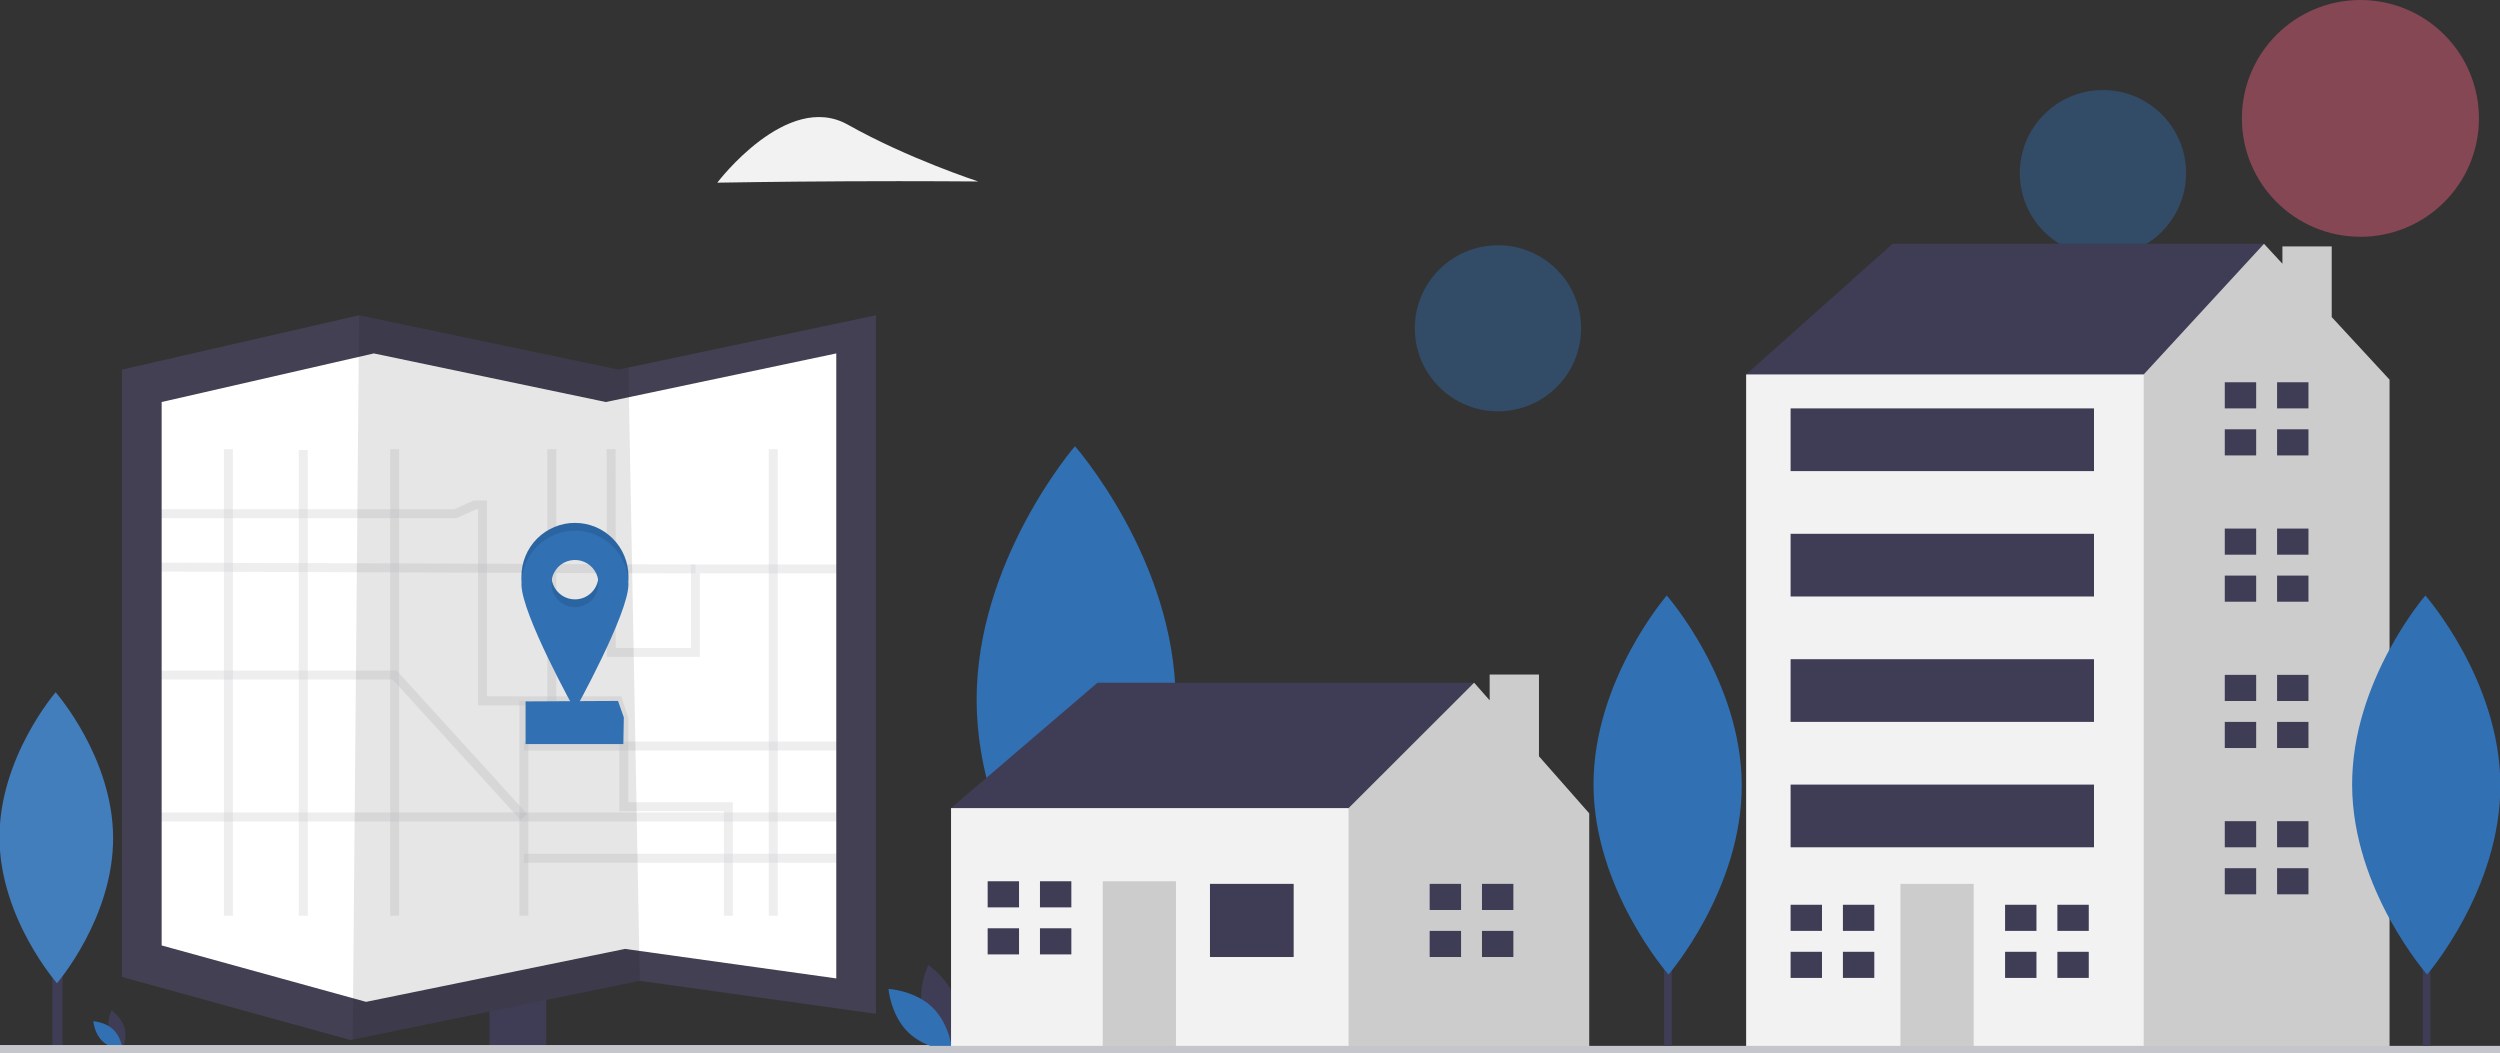 <svg width="833" height="351" viewBox="0 0 833 351" fill="none" xmlns="http://www.w3.org/2000/svg">
<rect x="0" y="0" width="833" height="351" fill="#333333" stroke="none"/>
<g clip-path="url(#clip0)">
<path d="M36.36 343.879C37.339 347.493 40.692 349.731 40.692 349.731C40.692 349.731 42.458 346.11 41.479 342.496C40.5 338.882 37.147 336.644 37.147 336.644C37.147 336.644 35.382 340.265 36.36 343.879Z" fill="#3F3D56"/>
<path d="M37.799 343.103C40.485 345.714 40.813 349.728 40.813 349.728C40.813 349.728 36.786 349.508 34.1 346.897C31.414 344.286 31.086 340.272 31.086 340.272C31.086 340.272 35.113 340.491 37.799 343.103Z" fill="#3070B3"/>
<path d="M20.824 247.445H17.43V349.049H20.824V247.445Z" fill="#3F3D56"/>
<path d="M37.693 279.046C37.816 305.815 18.986 327.602 18.986 327.602C18.986 327.602 -0.044 305.989 -0.167 279.221C-0.291 252.453 18.539 230.666 18.539 230.666C18.539 230.666 37.569 252.278 37.693 279.046Z" fill="#427DBC"/>
<path d="M391.737 233.314C391.953 280.142 358.965 318.257 358.965 318.257C358.965 318.257 325.627 280.447 325.411 233.619C325.195 186.791 358.183 148.676 358.183 148.676C358.183 148.676 391.521 186.485 391.737 233.314Z" fill="#3070B3"/>
<path d="M128.831 266.751H163.091V258.492H181.992V266.751H217.433V303.327H181.992V349.341H163.091V303.327H128.831L111.111 283.269L128.831 266.751Z" fill="#3F3D56"/>
<g clip-path="url(#clip1)">
<path d="M291.87 105.049V337.8L213.18 326.809L117.522 346.37L116.752 346.528L40.641 325.516V123.152L119.654 105.049L206.084 123.152L209.371 122.457L291.87 105.049Z" fill="#444053"/>
<path d="M278.647 117.76V326.01L208.242 316.177L122.653 333.678L121.963 333.817L53.864 315.019V133.955L124.563 117.76L201.892 133.955L204.833 133.335L278.647 117.76Z" fill="white"/>
<path opacity="0.1" d="M213.179 326.809L117.522 346.37L119.654 105.049L206.084 123.152L209.371 122.457L213.179 326.809Z" fill="black"/>
<g opacity="0.3">
<path opacity="0.3" d="M203.627 149.659L203.666 217.384H231.723V189.583H279.776L285.42 182.329" stroke="#444053" stroke-width="3" stroke-miterlimit="10"/>
<path opacity="0.3" d="M47.414 171.157H151.743L158.193 168.247H160.773V233.547H205.923L207.858 239.366V268.783H242.688V305.15" stroke="#444053" stroke-width="3" stroke-miterlimit="10"/>
<path opacity="0.3" d="M174.554 305.15V233.547" stroke="#444053" stroke-width="3" stroke-miterlimit="10"/>
<path opacity="0.3" d="M285.42 285.967H174.554" stroke="#444053" stroke-width="3" stroke-miterlimit="10"/>
<path opacity="0.3" d="M257.652 149.659V305.15" stroke="#444053" stroke-width="3" stroke-miterlimit="10"/>
<path opacity="0.3" d="M47.091 272.222H285.42" stroke="#444053" stroke-width="3" stroke-miterlimit="10"/>
<path opacity="0.3" d="M76.097 305.15V149.659" stroke="#444053" stroke-width="3" stroke-miterlimit="10"/>
<path opacity="0.3" d="M131.496 149.659V305.15" stroke="#444053" stroke-width="3" stroke-miterlimit="10"/>
<path opacity="0.3" d="M47.414 188.936L231.723 189.583" stroke="#444053" stroke-width="3" stroke-miterlimit="10"/>
<path opacity="0.3" d="M101.055 149.941V305.15" stroke="#444053" stroke-width="3" stroke-miterlimit="10"/>
<path opacity="0.3" d="M47.091 224.922H131.496L174.554 272.222" stroke="#444053" stroke-width="3" stroke-miterlimit="10"/>
<path opacity="0.3" d="M183.88 149.659V233.547" stroke="#444053" stroke-width="3" stroke-miterlimit="10"/>
<path opacity="0.3" d="M174.554 248.572H285.42" stroke="#444053" stroke-width="3" stroke-miterlimit="10"/>
</g>
<path d="M207.697 247.932H175.124V233.708L205.923 233.547L207.858 239.042L207.697 247.932Z" fill="#3070B3"/>
<path d="M191.572 174.228C186.844 174.228 182.309 176.11 178.966 179.462C175.622 182.813 173.744 187.358 173.744 192.098C173.744 201.967 191.572 234.032 191.572 234.032C191.572 234.032 209.4 201.98 209.4 192.098C209.4 187.358 207.522 182.813 204.178 179.462C200.835 176.11 196.3 174.228 191.572 174.228V174.228ZM191.572 199.72C190.021 199.72 188.504 199.259 187.214 198.395C185.925 197.532 184.919 196.304 184.326 194.867C183.732 193.431 183.577 191.85 183.879 190.325C184.182 188.8 184.929 187.399 186.026 186.299C187.123 185.2 188.52 184.451 190.042 184.148C191.563 183.844 193.14 184 194.573 184.595C196.007 185.19 197.232 186.198 198.093 187.491C198.955 188.784 199.415 190.304 199.415 191.859C199.414 193.943 198.588 195.942 197.117 197.416C195.646 198.889 193.652 199.717 191.572 199.717V199.72Z" fill="#3070B3"/>
<path opacity="0.1" d="M191.572 174.228C186.844 174.228 182.309 176.11 178.966 179.462C175.622 182.813 173.744 187.358 173.744 192.098C173.744 201.967 191.572 234.032 191.572 234.032C191.572 234.032 209.4 201.98 209.4 192.098C209.4 187.358 207.522 182.813 204.178 179.462C200.835 176.11 196.3 174.228 191.572 174.228V174.228ZM191.572 199.72C190.021 199.72 188.504 199.259 187.214 198.395C185.925 197.532 184.919 196.304 184.326 194.867C183.732 193.431 183.577 191.85 183.879 190.325C184.182 188.8 184.929 187.399 186.026 186.299C187.123 185.2 188.52 184.451 190.042 184.148C191.563 183.844 193.14 184 194.573 184.595C196.007 185.19 197.232 186.198 198.093 187.491C198.955 188.784 199.415 190.304 199.415 191.859C199.414 193.943 198.588 195.942 197.117 197.416C195.646 198.889 193.652 199.717 191.572 199.717V199.72Z" fill="black"/>
<path d="M191.572 176.814C186.844 176.814 182.309 178.696 178.966 182.048C175.622 185.399 173.744 189.944 173.744 194.684C173.744 204.553 191.572 236.618 191.572 236.618C191.572 236.618 209.4 204.566 209.4 194.684C209.4 189.944 207.522 185.399 204.178 182.048C200.835 178.696 196.3 176.814 191.572 176.814V176.814ZM191.572 202.306C190.021 202.306 188.504 201.845 187.214 200.981C185.925 200.118 184.919 198.89 184.326 197.453C183.732 196.017 183.577 194.436 183.879 192.911C184.182 191.386 184.929 189.985 186.026 188.885C187.123 187.786 188.52 187.037 190.042 186.734C191.563 186.431 193.14 186.586 194.573 187.181C196.007 187.776 197.232 188.784 198.093 190.077C198.955 191.37 199.415 192.89 199.415 194.445C199.414 196.529 198.588 198.528 197.117 200.002C195.646 201.475 193.652 202.303 191.572 202.303V202.306Z" fill="#3070B3"/>
</g>
<path d="M399.63 348.206H-0.37V351.021H399.63V348.206Z" fill="#C5C5CC"/>
</g>
<g clip-path="url(#clip2)">
<path opacity="0.4" d="M786.493 78.895C808.304 78.895 825.985 61.234 825.985 39.448C825.985 17.661 808.304 0 786.493 0C764.681 0 747 17.661 747 39.448C747 61.234 764.681 78.895 786.493 78.895Z" fill="#FF6584"/>
<path opacity="0.4" d="M700.704 85.345C716.004 85.345 728.408 72.955 728.408 57.672C728.408 42.389 716.004 30 700.704 30C685.403 30 673 42.389 673 57.672C673 72.955 685.403 85.345 700.704 85.345Z" fill="#3070B3"/>
<path opacity="0.4" d="M499.121 137.059C514.421 137.059 526.825 124.67 526.825 109.387C526.825 94.104 514.421 81.715 499.121 81.715C483.821 81.715 471.417 94.104 471.417 109.387C471.417 124.67 483.821 137.059 499.121 137.059Z" fill="#3070B3"/>
<path d="M307.573 337.386C309.714 345.291 317.047 350.187 317.047 350.187C317.047 350.187 320.909 342.266 318.768 334.361C316.627 326.456 309.294 321.56 309.294 321.56C309.294 321.56 305.432 329.481 307.573 337.386Z" fill="#3F3D56"/>
<path d="M310.719 335.687C316.593 341.399 317.311 350.18 317.311 350.18C317.311 350.18 308.504 349.7 302.629 343.988C296.754 338.275 296.037 329.494 296.037 329.494C296.037 329.494 304.844 329.975 310.719 335.687Z" fill="#3070B3"/>
<path d="M322.115 277.965L316.887 269.261L365.689 227.477H491.182V239.663L445.865 288.411L393.576 298.857L322.115 277.965Z" fill="#3F3D56"/>
<path d="M512.784 251.997V224.758H496.354V233.348L491.182 227.477L449.351 269.261L442.378 276.224L433.664 311.044L449.351 349.344H529.526V271.002L512.784 251.997Z" fill="#CCCCCC"/>
<path d="M449.351 269.26H316.887V349.344H449.351V269.26Z" fill="#F2F2F2"/>
<path d="M431.05 294.504H403.162V318.878H431.05V294.504Z" fill="#3F3D56"/>
<path d="M391.833 293.634H367.432V349.344H391.833V293.634Z" fill="#CCCCCC"/>
<path d="M339.545 302.338V293.634H329.088V302.338H338.673H339.545Z" fill="#3F3D56"/>
<path d="M338.673 309.302H329.088V318.007H339.545V309.302H338.673Z" fill="#3F3D56"/>
<path d="M356.974 293.634H346.517V302.339H356.974V293.634Z" fill="#3F3D56"/>
<path d="M356.974 309.302H346.517V318.007H356.974V309.302Z" fill="#3F3D56"/>
<path d="M486.824 303.209V294.504H476.366V303.209H485.952H486.824Z" fill="#3F3D56"/>
<path d="M485.952 310.173H476.366V318.877H486.824V310.173H485.952Z" fill="#3F3D56"/>
<path d="M504.254 294.504H493.796V303.209H504.254V294.504Z" fill="#3F3D56"/>
<path d="M504.254 310.173H493.796V318.878H504.254V310.173Z" fill="#3F3D56"/>
<path d="M590.529 131.725L581.815 124.76L630.618 81.236H754.366V119.538L674.191 173.508L590.529 131.725Z" fill="#3F3D56"/>
<path d="M776.929 105.651V82.106H760.499V87.873L754.367 81.236L714.278 124.76L698.593 135.207L674.27 312.705L710.951 349.344H796.198V126.501L776.929 105.651Z" fill="#CCCCCC"/>
<path d="M714.279 124.761H581.815V349.345H714.279V124.761Z" fill="#F2F2F2"/>
<path d="M657.633 294.504H633.232V349.344H657.633V294.504Z" fill="#CCCCCC"/>
<path d="M607.087 310.173V301.468H596.63V310.173H606.216H607.087Z" fill="#3F3D56"/>
<path d="M606.216 317.136H596.63V325.842H607.087V317.136H606.216Z" fill="#3F3D56"/>
<path d="M624.517 301.468H614.059V310.173H624.517V301.468Z" fill="#3F3D56"/>
<path d="M624.517 317.137H614.059V325.841H624.517V317.137Z" fill="#3F3D56"/>
<path d="M678.548 310.173V301.468H668.091V310.173H677.677H678.548Z" fill="#3F3D56"/>
<path d="M677.677 317.136H668.091V325.842H678.548V317.136H677.677Z" fill="#3F3D56"/>
<path d="M695.978 301.468H685.52V310.173H695.978V301.468Z" fill="#3F3D56"/>
<path d="M695.978 317.137H685.52V325.841H695.978V317.137Z" fill="#3F3D56"/>
<path d="M751.752 136.076V127.372H741.294V136.076H750.881H751.752Z" fill="#3F3D56"/>
<path d="M750.881 143.041H741.294V151.745H751.752V143.041H750.881Z" fill="#3F3D56"/>
<path d="M769.182 127.372H758.724V136.077H769.182V127.372Z" fill="#3F3D56"/>
<path d="M769.182 143.041H758.724V151.745H769.182V143.041Z" fill="#3F3D56"/>
<path d="M751.752 184.824V176.119H741.294V184.824H750.881H751.752Z" fill="#3F3D56"/>
<path d="M750.881 191.788H741.294V200.492H751.752V191.788H750.881Z" fill="#3F3D56"/>
<path d="M769.182 176.119H758.724V184.824H769.182V176.119Z" fill="#3F3D56"/>
<path d="M769.182 191.788H758.724V200.492H769.182V191.788Z" fill="#3F3D56"/>
<path d="M751.752 233.571V224.865H741.294V233.571H750.881H751.752Z" fill="#3F3D56"/>
<path d="M750.881 240.535H741.294V249.239H751.752V240.535H750.881Z" fill="#3F3D56"/>
<path d="M769.182 224.866H758.724V233.571H769.182V224.866Z" fill="#3F3D56"/>
<path d="M769.182 240.534H758.724V249.239H769.182V240.534Z" fill="#3F3D56"/>
<path d="M751.752 282.318V273.612H741.294V282.318H750.881H751.752Z" fill="#3F3D56"/>
<path d="M750.881 289.281H741.294V297.986H751.752V289.281H750.881Z" fill="#3F3D56"/>
<path d="M769.182 273.613H758.724V282.318H769.182V273.613Z" fill="#3F3D56"/>
<path d="M769.182 289.281H758.724V297.986H769.182V289.281Z" fill="#3F3D56"/>
<path d="M697.721 136.077H596.63V156.968H697.721V136.077Z" fill="#3F3D56"/>
<path d="M697.721 177.86H596.63V198.751H697.721V177.86Z" fill="#3F3D56"/>
<path d="M697.721 219.643H596.63V240.534H697.721V219.643Z" fill="#3F3D56"/>
<path d="M697.721 261.426H596.63V282.318H697.721V261.426Z" fill="#3F3D56"/>
<path d="M833 348.475H216V351H833V348.475Z" fill="#C5C5CC"/>
<path d="M557.018 248.745H554.491V348.475H557.018V248.745Z" fill="#3F3D56"/>
<path d="M580.346 261.454C580.507 296.328 555.944 324.712 555.944 324.712C555.944 324.712 531.12 296.555 530.959 261.682C530.798 226.808 555.361 198.424 555.361 198.424C555.361 198.424 580.185 226.581 580.346 261.454Z" fill="#3070B3"/>
<path d="M809.789 248.745H807.261V348.475H809.789V248.745Z" fill="#3F3D56"/>
<path d="M833.117 261.454C833.278 296.328 808.714 324.712 808.714 324.712C808.714 324.712 783.89 296.555 783.729 261.682C783.568 226.808 808.132 198.424 808.132 198.424C808.132 198.424 832.956 226.581 833.117 261.454Z" fill="#3070B3"/>
<path d="M282.559 60.402C258.546 60.513 239 60.867 239 60.867C239 60.867 262.233 30.148 282.472 41.529C302.711 52.91 325.96 60.467 325.96 60.467C325.96 60.467 306.573 60.291 282.559 60.402Z" fill="#F2F2F2"/>
</g>
<defs>
<clipPath id="clip0">
<rect width="657" height="400" fill="white" transform="translate(-211 -49)"/>
</clipPath>
<clipPath id="clip1">
<rect width="297.927" height="243.648" fill="white" transform="translate(18.721 105.049)"/>
</clipPath>
<clipPath id="clip2">
<rect width="1437" height="654" fill="white" transform="translate(236 -303)"/>
</clipPath>
</defs>
</svg>
